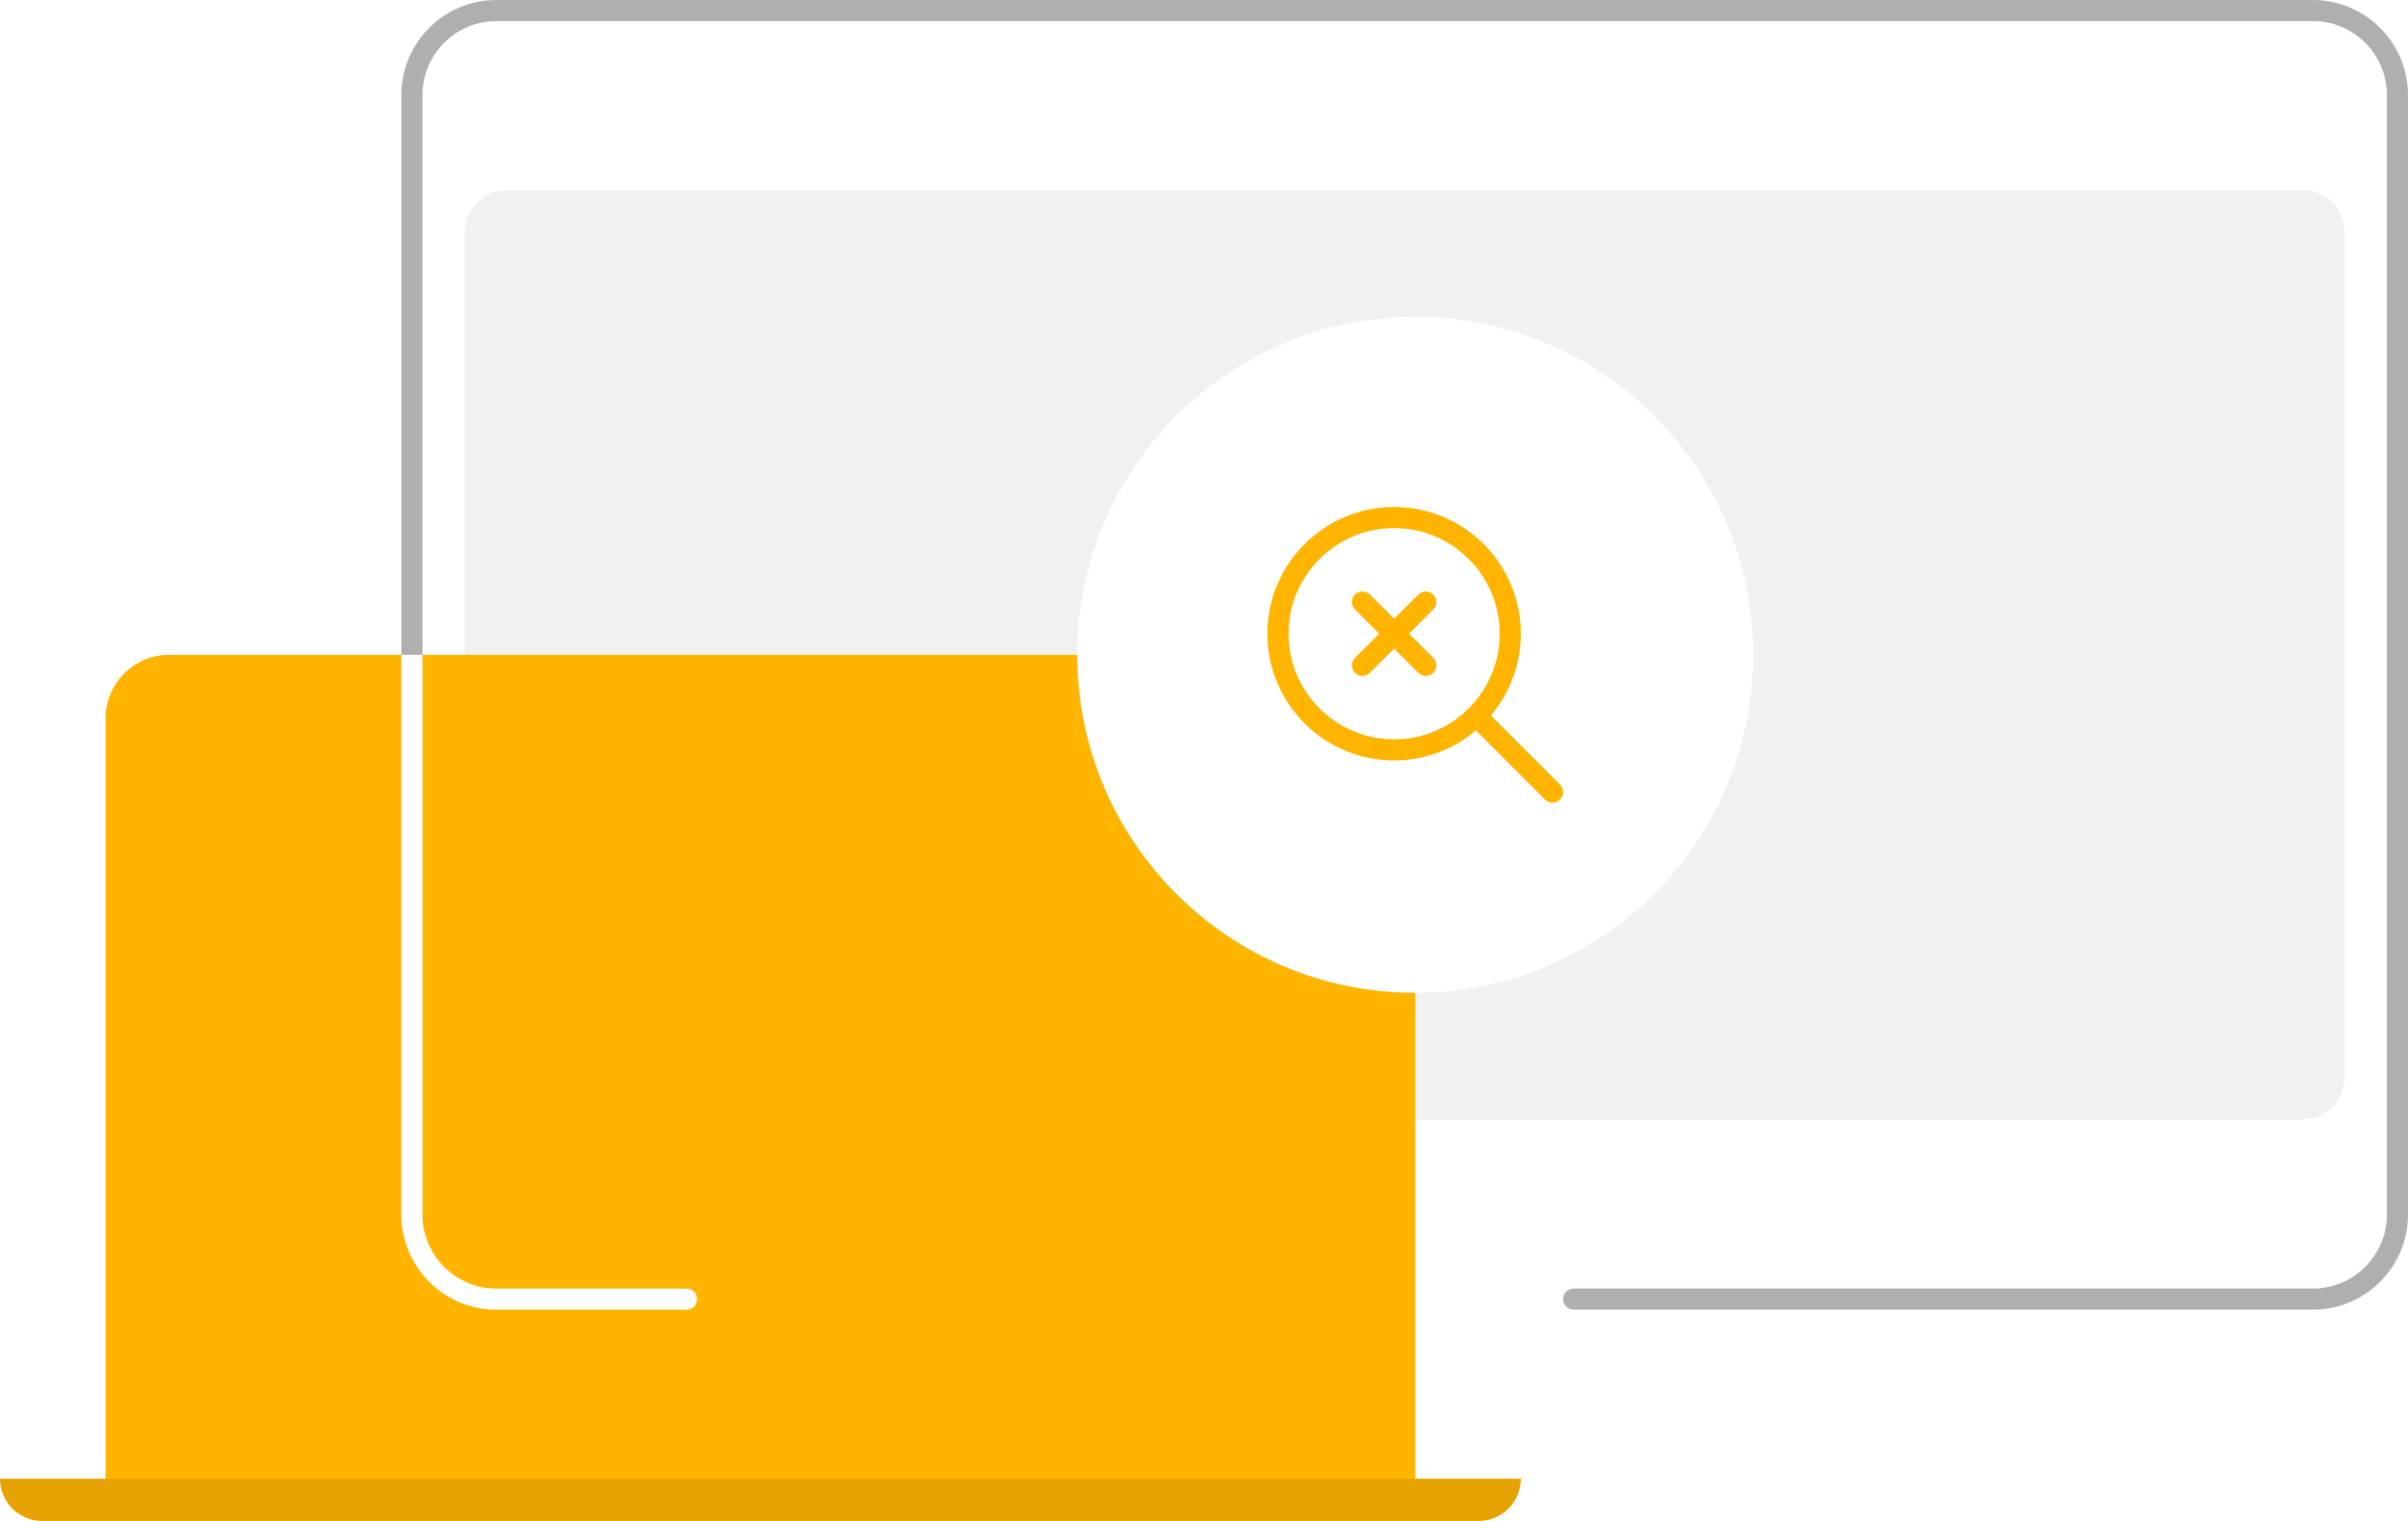 <?xml version="1.0" encoding="UTF-8"?>
<svg width="114px" height="72px" viewBox="0 0 114 72" version="1.1" xmlns="http://www.w3.org/2000/svg" xmlns:xlink="http://www.w3.org/1999/xlink">
    <!-- Generator: Sketch 50.2 (55047) - http://www.bohemiancoding.com/sketch -->
    <title>No devices found</title>
    <desc>Created with Sketch.</desc>
    <defs>
        <path d="M70,72 L2,72 C0.896,72 0,71.104 0,70 L72,70 C72,71.104 71.104,72 70,72" id="path-1"></path>
    </defs>
    <g id="Page-1" stroke="none" stroke-width="1" fill="none" fill-rule="evenodd">
        <g id="No-devices-found">
            <rect id="bounds" x="0" y="0" width="114" height="72"></rect>
            <g id="illustration">
                <g id="fill">
                    <use fill="#FFB400" xlink:href="#path-1"></use>
                    <use fill-opacity="0.1" fill="#000000" xlink:href="#path-1"></use>
                </g>
                <path d="M109.5,0 L23.5,0 C21.019,0 19,2.019 19,4.5 L19,31 L20,31 L20,4.5 C20,2.57 21.57,1 23.5,1 L109.5,1 C111.43,1 113,2.57 113,4.5 L113,57.498 C113,59.428 111.43,60.998 109.5,60.998 L74.5,60.998 C74.225,60.998 74,61.223 74,61.498 C74,61.772 74.225,61.998 74.5,61.998 L109.5,61.998 C111.981,61.998 114,59.979 114,57.498 L114,4.5 C114,2.019 111.981,0 109.5,0" id="fill" fill="#AFAFAF"></path>
                <path d="M109,9 L24,9 C22.896,9 22,9.896 22,11 L22,31 L51,31 L51,30.999 C51,22.162 58.163,14.999 67,14.999 C75.837,14.999 83,22.162 83,30.999 C83,39.836 75.837,46.999 67,46.999 L67,53 L109,53 C110.104,53 111,52.104 111,51 L111,11 C111,9.896 110.104,9 109,9" id="fill" fill="#000000" opacity="0.055"></path>
                <path d="M51,31 C51.001,39.836 58.164,46.999 67,46.999 L67,53 L67,70 L5,70 L5,34 C5,32.343 6.343,31 8,31 L19,31 L19,43.917 L19,57.5 C19,59.981 21.019,62 23.5,62 L32.5,62 C32.775,62 33,61.775 33,61.5 C33,61.225 32.775,61 32.5,61 L23.5,61 C21.57,61 20,59.43 20,57.5 L20,43.917 L20,31 L22,31 L51,31 Z M73.854,37.145 C74.049,37.341 74.049,37.657 73.854,37.853 C73.756,37.95 73.628,37.999 73.5,37.999 C73.372,37.999 73.244,37.95 73.146,37.853 L69.871,34.576 C68.825,35.462 67.475,35.999 66,35.999 C62.691,35.999 60,33.308 60,29.999 C60,26.69 62.691,23.999 66,23.999 C69.309,23.999 72,26.69 72,29.999 C72,31.474 71.463,32.823 70.578,33.869 L73.854,37.145 Z M61,29.999 C61,32.756 63.243,34.999 66,34.999 C68.757,34.999 71,32.756 71,29.999 C71,27.242 68.757,24.999 66,24.999 C63.243,24.999 61,27.242 61,29.999 Z M67.853,28.145 C68.049,28.34 68.049,28.657 67.853,28.852 L66.707,30 L67.853,31.145 C68.049,31.34 68.049,31.657 67.853,31.852 C67.755,31.951 67.627,32 67.499,32 C67.373,32 67.245,31.951 67.147,31.852 L65.999,30.706 L64.853,31.852 C64.755,31.951 64.627,32 64.499,32 C64.373,32 64.245,31.951 64.147,31.852 C63.952,31.657 63.952,31.34 64.147,31.145 L65.293,30 L64.147,28.852 C63.952,28.657 63.952,28.34 64.147,28.145 C64.341,27.951 64.659,27.951 64.853,28.145 L65.999,29.291 L67.147,28.145 C67.341,27.951 67.659,27.951 67.853,28.145 Z" id="fill" fill="#FFB400"></path>
            </g>
        </g>
    </g>
</svg>